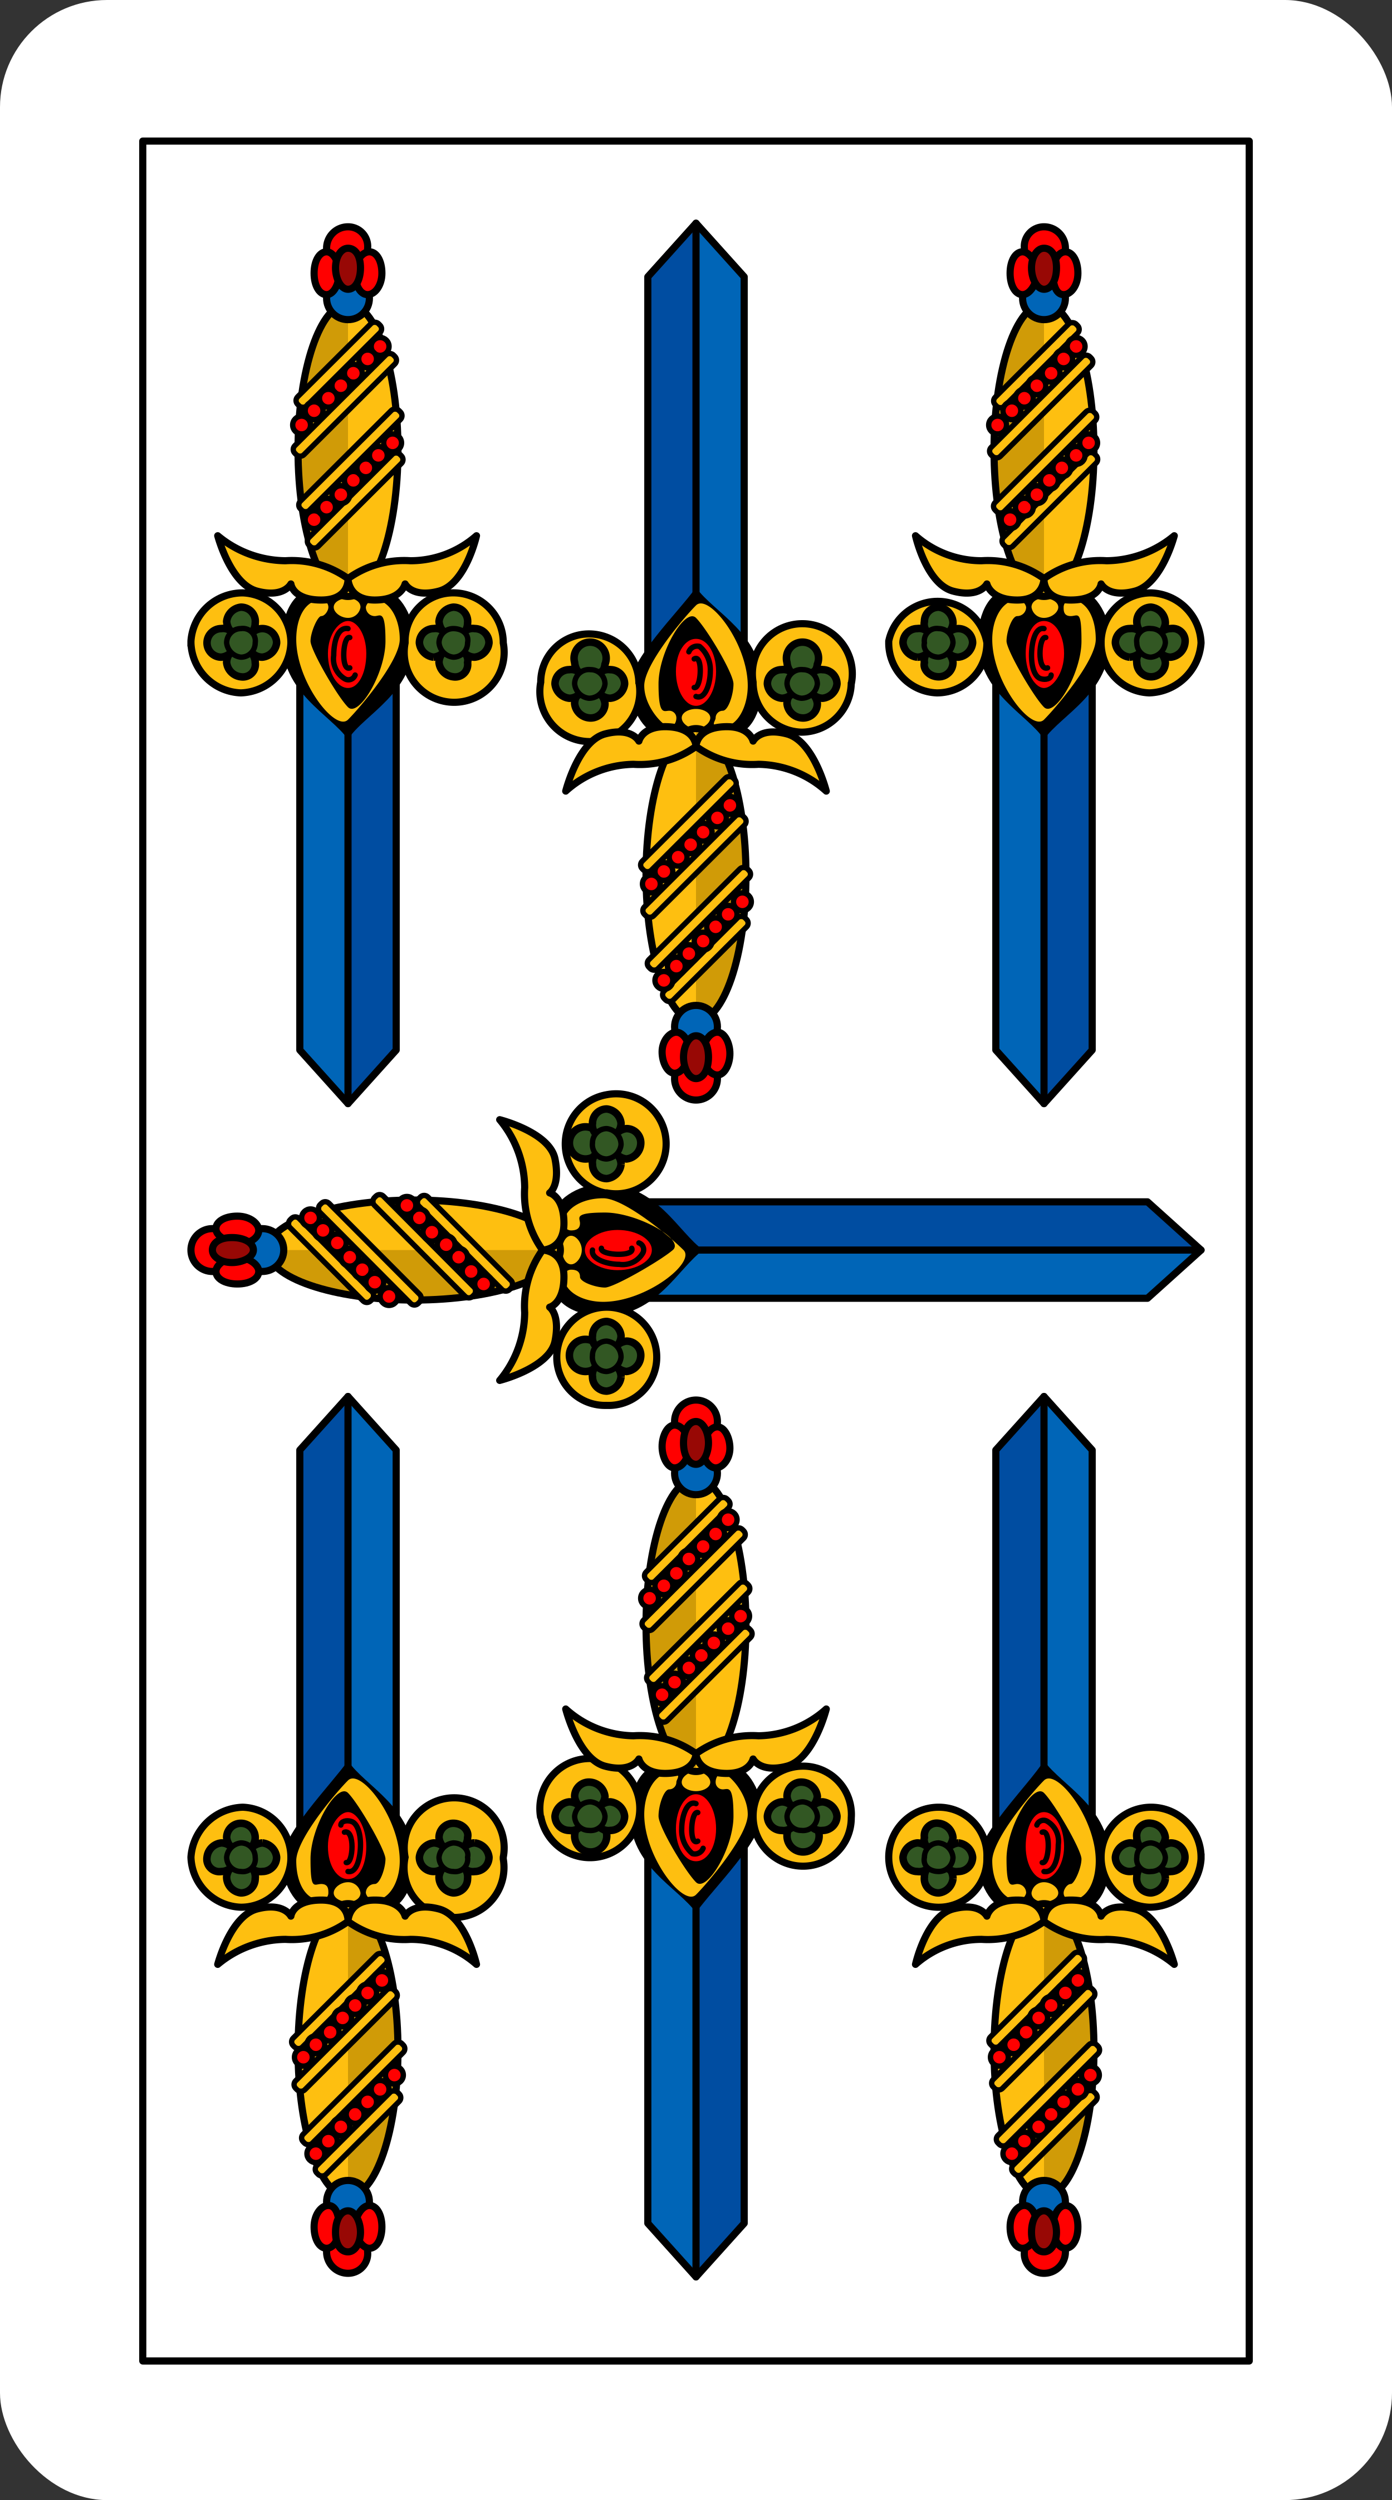 <svg xmlns="http://www.w3.org/2000/svg" viewBox="0 0 78 140">
  <rect x="0" y="0" width="78" height="140" fill="#333333" stroke="none"/>
  <rect width="78" height="140" rx="6" ry="6" fill="#fff"/>
  <path fill="#0065b7" d="M22.2 58.8l-2.7 3-2.7-3V37.3h5.4v21.5z"/>
  <path fill="#004da1" d="M22.2 58.8l-2.7 3-.1-24.5h2.8v21.5z"/>
  <path fill="none" stroke="#000" stroke-linecap="round" stroke-linejoin="round" stroke-width=".4" d="M22.2 58.8l-2.7 3-2.7-3V37.3h5.4v21.5z"/>
  <path fill="#0065b7" stroke="#000" stroke-linecap="round" stroke-linejoin="round" stroke-width=".4" d="M19.5 61.8V37.4"/>
  <path d="M19.4 38.4c.7 0 1.3-.8 1.3-1.9s-.5-1.9-1.2-1.9-1.3.8-1.3 1.9.5 1.9 1.2 1.9z" fill="none"/>
  <path d="M15.8 35.8c0-1.5.7-2.8 1.8-2.8s.9-.3 1.9-.3 1.1.3 1.9.3 1.8 1.3 1.8 2.8c0 3-2.8 4.2-3.7 5.6-1-1.4-3.7-2.6-3.7-5.6z"/>
  <path d="M18.1 36.6c0 1.2.6 2.2 1.4 2.2s1.3-1 1.3-2.2c0-1.2-.6-2.1-1.3-2.1s-1.4.9-1.4 2.1z" fill="red" stroke="#000" stroke-linecap="round" stroke-linejoin="round" stroke-width=".55"/>
  <path d="M19.6 35.7c-.4-.1-.5 1.9 0 1.7m-.1-2.2c-.6-.1-.8.8-.8 1.5a1.3 1.3 0 0 0 .6 1.3.4.4 0 0 0 .6-.2" fill="none" stroke="#000" stroke-linecap="round" stroke-linejoin="round" stroke-width=".3"/>
  <path d="M16.6 35.8c0-1.2.5-2.2 1.4-2.2a.4.4 0 0 1 .4.4c0 .2-.2.5-.4.5s-.6.9-.6 1.4 1.5 3.1 2.1 3.7 2.1-1.9 2.1-3.7-.3-1.4-.6-1.4a.5.5 0 0 1-.5-.5.5.5 0 0 1 .5-.4c.8 0 1.4 1 1.4 2.2s-2.2 3.8-2.9 4.5-2.9-2.1-2.9-4.5zm2.1-1.8c0-.3.4-.5.8-.5s.7.2.7.5a.7.7 0 0 1-.7.6c-.4 0-.8-.3-.8-.6z" fill="#febf10"/>
  <path d="M22.7 36a2.8 2.8 0 1 0 5.5 0 2.8 2.8 0 0 0-2.7-2.8 2.7 2.7 0 0 0-2.8 2.7zm-12 0a2.9 2.9 0 0 0 2.8 2.8 2.9 2.9 0 0 0 2.8-2.8 2.8 2.8 0 0 0-2.7-2.8 2.9 2.9 0 0 0-2.9 2.7z" fill="#febf10" stroke="#000" stroke-width=".4"/>
  <path d="M24.6 37.1a.8.8 0 0 1 .8-.8c.5 0 .9.4.8.8a.7.7 0 0 1-.8.8.9.9 0 0 1-.8-.8zm0-2.3a.9.9 0 0 1 .8-.8.8.8 0 0 1 .8.9.8.8 0 0 1-.8.8 1 1 0 0 1-.8-.9z" fill="#325723" stroke="#000" stroke-width=".42"/>
  <path d="M26.6 36.8a.8.8 0 0 1-.8-.8.7.7 0 0 1 .8-.8.8.8 0 0 1 .8.8.9.9 0 0 1-.8.8zm-2.3 0a.9.9 0 0 1-.8-.8.8.8 0 0 1 .8-.8.7.7 0 0 1 .8.8.9.9 0 0 1-.8.8z" fill="#325723" stroke="#000" stroke-width=".42"/>
  <path d="M25.4 36.8a.8.8 0 0 0 .8-.8c.1-.5-.3-.8-.8-.8a.8.8 0 0 0-.8.8.9.9 0 0 0 .8.8z" fill="#325723" stroke="#000" stroke-width=".3"/>
  <path d="M12.7 37.1a.8.8 0 0 1 1.6 0 .7.7 0 0 1-.8.8.9.9 0 0 1-.8-.8zm0-2.3a.9.9 0 0 1 .8-.8.8.8 0 0 1 .8.9.8.8 0 0 1-.8.8 1 1 0 0 1-.8-.9z" fill="#325723" stroke="#000" stroke-width=".42"/>
  <path d="M14.7 36.8a.8.8 0 1 1 0-1.6.8.8 0 0 1 .8.8.9.9 0 0 1-.8.8zm-2.3 0a.8.8 0 1 1 0-1.6.7.7 0 0 1 .8.8.9.9 0 0 1-.8.8z" fill="#325723" stroke="#000" stroke-width=".42"/>
  <path d="M13.5 36.8a.8.8 0 0 0 .8-.8.7.7 0 0 0-.8-.8.8.8 0 0 0-.8.8.9.9 0 0 0 .8.8z" fill="#325723" stroke="#000" stroke-width=".3"/>
  <ellipse cx="19.5" cy="25.2" rx="2.8" ry="8.2" fill="#febf10"/>
  <path d="M19.5 17c-1.5 0-2.8 3.7-2.8 8.2s1.3 8.2 2.8 8.2" fill="#d09b07"/>
  <ellipse cx="19.5" cy="25.2" rx="2.8" ry="8.2" fill="none" stroke="#000" stroke-linecap="round" stroke-linejoin="round" stroke-width=".4"/>
  <rect x="15.8" y="20.1" width="6.4" height=".72" rx=".3" ry=".3" transform="rotate(135.1 19 20.44)" fill="#febf10" stroke="#000" stroke-linecap="round" stroke-linejoin="round" stroke-width=".3"/>
  <rect x="15.4" y="22.3" width="7.8" height=".72" rx=".3" ry=".3" transform="rotate(135.1 19.31 22.67)" fill="#febf10" stroke="#000" stroke-linecap="round" stroke-linejoin="round" stroke-width=".3"/>
  <circle cx="21.3" cy="19.4" r=".5" fill="red" stroke="#000" stroke-linecap="round" stroke-linejoin="round" stroke-width=".3"/>
  <circle cx="20.6" cy="20.1" r=".5" fill="red" stroke="#000" stroke-linecap="round" stroke-linejoin="round" stroke-width=".3"/>
  <circle cx="19.8" cy="20.9" r=".5" fill="red" stroke="#000" stroke-linecap="round" stroke-linejoin="round" stroke-width=".3"/>
  <circle cx="19.1" cy="21.6" r=".5" fill="red" stroke="#000" stroke-linecap="round" stroke-linejoin="round" stroke-width=".3"/>
  <circle cx="18.4" cy="22.3" r=".5" fill="red" stroke="#000" stroke-linecap="round" stroke-linejoin="round" stroke-width=".3"/>
  <circle cx="17.6" cy="23" r=".5" fill="red" stroke="#000" stroke-linecap="round" stroke-linejoin="round" stroke-width=".3"/>
  <circle cx="16.9" cy="23.8" r=".5" fill="red" stroke="#000" stroke-linecap="round" stroke-linejoin="round" stroke-width=".3"/>
  <rect x="16.3" y="27.7" width="7.2" height=".72" rx=".3" ry=".3" transform="rotate(-44.9 19.86 28.04)" fill="#febf10" stroke="#000" stroke-linecap="round" stroke-linejoin="round" stroke-width=".3"/>
  <rect x="15.7" y="25.5" width="7.8" height=".72" rx=".3" ry=".3" transform="rotate(-44.9 19.52 25.78)" fill="#febf10" stroke="#000" stroke-linecap="round" stroke-linejoin="round" stroke-width=".3"/>
  <circle cx="17.6" cy="29.1" r=".5" fill="red" stroke="#000" stroke-linecap="round" stroke-linejoin="round" stroke-width=".3"/>
  <circle cx="18.3" cy="28.4" r=".5" fill="red" stroke="#000" stroke-linecap="round" stroke-linejoin="round" stroke-width=".3"/>
  <circle cx="19.1" cy="27.7" r=".5" fill="red" stroke="#000" stroke-linecap="round" stroke-linejoin="round" stroke-width=".3"/>
  <circle cx="19.8" cy="26.9" r=".5" fill="red" stroke="#000" stroke-linecap="round" stroke-linejoin="round" stroke-width=".3"/>
  <circle cx="20.5" cy="26.2" r=".5" fill="red" stroke="#000" stroke-linecap="round" stroke-linejoin="round" stroke-width=".3"/>
  <circle cx="21.2" cy="25.5" r=".5" fill="red" stroke="#000" stroke-linecap="round" stroke-linejoin="round" stroke-width=".3"/>
  <circle cx="22" cy="24.8" r=".5" fill="red" stroke="#000" stroke-linecap="round" stroke-linejoin="round" stroke-width=".3"/>
  <circle cx="19.5" cy="16.7" r="1.2" fill="#0065b7" stroke="#000" stroke-linecap="round" stroke-linejoin="round" stroke-width=".4"/>
  <path d="M18.3 13.9a1.1 1.1 0 0 0 1.2 1.1 1.1 1.1 0 0 0 1.1-1.1 1.1 1.1 0 0 0-1.1-1.2 1.2 1.2 0 0 0-1.2 1.2z" fill="red" stroke="#000" stroke-linecap="round" stroke-linejoin="round" stroke-width=".4"/>
  <path d="M20.6 16.5c.4 0 .8-.5.8-1.2s-.3-1.2-.7-1.2-.8.5-.8 1.2.3 1.2.7 1.2zm-2.3 0c.4 0 .7-.6.7-1.2s-.3-1.2-.7-1.2-.7.5-.7 1.2.3 1.2.7 1.2z" fill="red" stroke="#000" stroke-linecap="round" stroke-linejoin="round" stroke-width=".4"/>
  <path d="M19.5 16.2c.4 0 .7-.5.7-1.2s-.3-1.1-.7-1.1-.7.5-.7 1.1.3 1.2.7 1.2z" fill="#980805" stroke="#000" stroke-linecap="round" stroke-linejoin="round" stroke-width=".4"/>
  <path d="M19.5 32.4a5.4 5.4 0 0 1 3.5-1 5.6 5.6 0 0 0 3.7-1.4s-.6 2.7-2.1 3.1-1.9-.4-1.9-.4-.2.9-1.7.9-1.5-1.2-1.5-1.2zm0 0a5.4 5.4 0 0 0-3.5-1 6 6 0 0 1-3.8-1.4s.7 2.7 2.2 3.1 1.9-.4 1.9-.4.1.9 1.7.9 1.5-1.2 1.5-1.2z" fill="#febf10" stroke="#000" stroke-linecap="round" stroke-linejoin="round" stroke-width=".4"/>
  <path fill="#0065b7" d="M61.2 58.8l-2.7 3-2.7-3V37.3h5.4v21.5z"/>
  <path fill="#004da1" d="M61.2 58.8l-2.7 3V37.3h2.7v21.5z"/>
  <path fill="none" stroke="#000" stroke-linecap="round" stroke-linejoin="round" stroke-width=".4" d="M61.2 58.8l-2.7 3-2.7-3V37.3h5.4v21.5z"/>
  <path fill="#0065b7" stroke="#000" stroke-linecap="round" stroke-linejoin="round" stroke-width=".4" d="M58.5 61.8V37.4"/>
  <path d="M58.5 38.4c.7 0 1.2-.8 1.3-1.9s-.6-1.9-1.3-1.9-1.3.8-1.3 1.9.6 1.9 1.3 1.9z" fill="none"/>
  <path d="M54.8 35.8c0-1.5.7-2.8 1.8-2.8s.9-.3 1.9-.3 1.1.3 1.9.3 1.8 1.3 1.8 2.8c0 3-2.7 4.2-3.7 5.6-.9-1.4-3.7-2.6-3.7-5.6z"/>
  <path d="M57.2 36.6c0 1.2.6 2.2 1.3 2.2s1.4-1 1.4-2.2c0-1.2-.6-2.1-1.4-2.1s-1.3.9-1.3 2.1z" fill="red" stroke="#000" stroke-linecap="round" stroke-linejoin="round" stroke-width=".55"/>
  <path d="M58.6 35.7c-.4-.1-.5 1.9.1 1.7m-.2-2.2c-.5-.1-.7.8-.7 1.5s.2 1.2.5 1.3.6 0 .6-.2" fill="none" stroke="#000" stroke-linecap="round" stroke-linejoin="round" stroke-width=".3"/>
  <path d="M55.6 35.8c0-1.2.6-2.2 1.4-2.2a.5.5 0 0 1 .5.4.5.5 0 0 1-.5.5c-.3 0-.6.9-.6 1.4s1.5 3.1 2.1 3.7 2.1-1.9 2.1-3.7-.2-1.4-.6-1.4-.4-.3-.4-.5a.4.4 0 0 1 .4-.4c.9 0 1.4 1 1.4 2.2s-2.2 3.8-2.9 4.5-2.9-2.1-2.9-4.5zm2.2-1.8c0-.3.3-.5.7-.5s.8.2.8.5-.4.6-.8.6a.7.7 0 0 1-.7-.6z" fill="#febf10"/>
  <path d="M61.7 36a2.8 2.8 0 0 0 2.7 2.8 3 3 0 0 0 2.9-2.8 2.9 2.9 0 0 0-2.8-2.8 2.8 2.8 0 0 0-2.8 2.7zm-11.9 0a2.8 2.8 0 0 0 2.7 2.8 2.8 2.8 0 0 0 2.8-2.8 2.8 2.8 0 0 0-5.5-.1z" fill="#febf10" stroke="#000" stroke-width=".4"/>
  <path d="M63.7 37.1a.7.7 0 0 1 .8-.8.9.9 0 0 1 .8.8.8.8 0 0 1-1.6 0zm0-2.3a.8.8 0 0 1 .8-.8.9.9 0 0 1 .8.9.9.9 0 0 1-.8.8.9.9 0 0 1-.8-.9z" fill="#325723" stroke="#000" stroke-width=".42"/>
  <path d="M65.6 36.8a.8.8 0 0 1 0-1.6.7.7 0 0 1 .8.8.9.9 0 0 1-.8.8zm-2.3 0a.9.9 0 0 1-.8-.8.8.8 0 0 1 .8-.8.8.8 0 0 1 .9.8 1 1 0 0 1-.9.8z" fill="#325723" stroke="#000" stroke-width=".42"/>
  <path d="M64.5 36.8a.9.9 0 0 0 .8-.8.8.8 0 0 0-.8-.8.7.7 0 0 0-.8.8.8.8 0 0 0 .8.8z" fill="#325723" stroke="#000" stroke-width=".3"/>
  <path d="M51.8 37.1a.7.7 0 0 1 .8-.8.9.9 0 0 1 .8.8.8.8 0 0 1-.8.8c-.5 0-.9-.4-.8-.8zm0-2.3a.8.8 0 0 1 .8-.8.9.9 0 0 1 .8.9.9.9 0 0 1-.8.8c-.5-.1-.9-.4-.8-.9z" fill="#325723" stroke="#000" stroke-width=".42"/>
  <path d="M53.7 36.8a.8.8 0 1 1 .8-.8.9.9 0 0 1-.8.8zm-2.3 0a.9.9 0 0 1-.8-.8.8.8 0 0 1 .8-.8.7.7 0 0 1 .8.8.8.8 0 0 1-.8.8z" fill="#325723" stroke="#000" stroke-width=".42"/>
  <path d="M52.6 36.8a.9.9 0 0 0 .8-.8.8.8 0 0 0-.8-.8.7.7 0 0 0-.8.8c-.1.4.3.8.8.8z" fill="#325723" stroke="#000" stroke-width=".3"/>
  <ellipse cx="58.5" cy="25.2" rx="2.8" ry="8.2" fill="#febf10"/>
  <path d="M58.5 17c-1.5 0-2.7 3.7-2.7 8.2s1.2 8.2 2.7 8.2" fill="#d09b07"/>
  <ellipse cx="58.5" cy="25.2" rx="2.8" ry="8.2" fill="none" stroke="#000" stroke-linecap="round" stroke-linejoin="round" stroke-width=".4"/>
  <rect x="54.8" y="20.1" width="6.4" height=".72" rx=".3" ry=".3" transform="rotate(135.1 58.04 20.47)" fill="#febf10" stroke="#000" stroke-linecap="round" stroke-linejoin="round" stroke-width=".3"/>
  <rect x="54.5" y="22.3" width="7.8" height=".72" rx=".3" ry=".3" transform="rotate(135.1 58.35 22.7)" fill="#febf10" stroke="#000" stroke-linecap="round" stroke-linejoin="round" stroke-width=".3"/>
  <circle cx="60.3" cy="19.4" r=".5" fill="red" stroke="#000" stroke-linecap="round" stroke-linejoin="round" stroke-width=".3"/>
  <circle cx="59.6" cy="20.1" r=".5" fill="red" stroke="#000" stroke-linecap="round" stroke-linejoin="round" stroke-width=".3"/>
  <circle cx="58.9" cy="20.9" r=".5" fill="red" stroke="#000" stroke-linecap="round" stroke-linejoin="round" stroke-width=".3"/>
  <circle cx="58.1" cy="21.6" r=".5" fill="red" stroke="#000" stroke-linecap="round" stroke-linejoin="round" stroke-width=".3"/>
  <circle cx="57.4" cy="22.3" r=".5" fill="red" stroke="#000" stroke-linecap="round" stroke-linejoin="round" stroke-width=".3"/>
  <circle cx="56.7" cy="23" r=".5" fill="red" stroke="#000" stroke-linecap="round" stroke-linejoin="round" stroke-width=".3"/>
  <circle cx="55.9" cy="23.8" r=".5" fill="red" stroke="#000" stroke-linecap="round" stroke-linejoin="round" stroke-width=".3"/>
  <rect x="55.3" y="27.7" width="7.2" height=".72" rx=".3" ry=".3" transform="rotate(-44.9 58.8 28.12)" fill="#febf10" stroke="#000" stroke-linecap="round" stroke-linejoin="round" stroke-width=".3"/>
  <rect x="54.7" y="25.5" width="7.8" height=".72" rx=".3" ry=".3" transform="rotate(-44.9 58.57 25.9)" fill="#febf10" stroke="#000" stroke-linecap="round" stroke-linejoin="round" stroke-width=".3"/>
  <circle cx="56.6" cy="29.1" r=".5" fill="red" stroke="#000" stroke-linecap="round" stroke-linejoin="round" stroke-width=".3"/>
  <circle cx="57.4" cy="28.4" r=".5" fill="red" stroke="#000" stroke-linecap="round" stroke-linejoin="round" stroke-width=".3"/>
  <circle cx="58.1" cy="27.7" r=".5" fill="red" stroke="#000" stroke-linecap="round" stroke-linejoin="round" stroke-width=".3"/>
  <circle cx="58.8" cy="26.9" r=".5" fill="red" stroke="#000" stroke-linecap="round" stroke-linejoin="round" stroke-width=".3"/>
  <circle cx="59.5" cy="26.2" r=".5" fill="red" stroke="#000" stroke-linecap="round" stroke-linejoin="round" stroke-width=".3"/>
  <circle cx="60.3" cy="25.5" r=".5" fill="red" stroke="#000" stroke-linecap="round" stroke-linejoin="round" stroke-width=".3"/>
  <circle cx="61" cy="24.8" r=".5" fill="red" stroke="#000" stroke-linecap="round" stroke-linejoin="round" stroke-width=".3"/>
  <circle cx="58.5" cy="16.7" r="1.2" fill="#0065b7" stroke="#000" stroke-linecap="round" stroke-linejoin="round" stroke-width=".4"/>
  <path d="M57.4 13.9a1.1 1.1 0 0 0 1.1 1.1 1.1 1.1 0 0 0 1.2-1.1 1.2 1.2 0 0 0-1.2-1.2 1.1 1.1 0 0 0-1.1 1.2z" fill="red" stroke="#000" stroke-linecap="round" stroke-linejoin="round" stroke-width=".4"/>
  <path d="M59.6 16.5c.4 0 .8-.5.8-1.2s-.3-1.2-.7-1.2-.7.5-.7 1.2.2 1.2.6 1.2zm-2.3 0c.4 0 .8-.6.8-1.2s-.4-1.2-.8-1.2-.7.5-.7 1.2.3 1.2.7 1.2z" fill="red" stroke="#000" stroke-linecap="round" stroke-linejoin="round" stroke-width=".4"/>
  <path d="M58.5 16.2c.4 0 .7-.5.7-1.2s-.3-1.1-.7-1.1-.7.5-.7 1.1.3 1.2.7 1.2z" fill="#980805" stroke="#000" stroke-linecap="round" stroke-linejoin="round" stroke-width=".4"/>
  <path d="M58.5 32.4a5.4 5.4 0 0 1 3.5-1 6 6 0 0 0 3.8-1.4s-.7 2.7-2.2 3.1-1.9-.4-1.9-.4-.1.9-1.7.9-1.5-1.2-1.5-1.2z" fill="#febf10" stroke="#000" stroke-linecap="round" stroke-linejoin="round" stroke-width=".4"/>
  <path d="M58.5 32.4a5.4 5.4 0 0 0-3.5-1 5.6 5.6 0 0 1-3.7-1.4s.6 2.7 2.1 3.1 1.9-.4 1.9-.4.2.9 1.7.9 1.5-1.2 1.5-1.2z" fill="#febf10" stroke="#000" stroke-linecap="round" stroke-linejoin="round" stroke-width=".4"/>
  <path fill="#0065b7" d="M64.3 67.3l3 2.7-3 2.7H35.4v-5.4h28.9z"/>
  <path fill="#004da1" d="M64.3 67.3l3 2.7H35.4v-2.7h28.9z"/>
  <path fill="none" stroke="#000" stroke-linecap="round" stroke-linejoin="round" stroke-width=".4" d="M64.3 67.3l3 2.7-3 2.7H35.4v-5.4h28.9z"/>
  <path fill="#0065b7" stroke="#000" stroke-linecap="round" stroke-linejoin="round" stroke-width=".4" d="M67.3 70H35.4"/>
  <path d="M36.4 70.1c0-.7-.8-1.3-1.9-1.3s-1.9.5-1.9 1.2.8 1.3 1.9 1.3 1.9-.5 1.9-1.2z" fill="none"/>
  <path d="M33.8 73.7c-1.5 0-2.8-.7-2.8-1.8s-.3-.9-.3-1.9.3-1.1.3-1.9 1.3-1.8 2.8-1.8c3 0 4.2 2.7 5.6 3.7-1.4 1-2.6 3.7-5.6 3.7z"/>
  <path d="M34.6 71.4c1.2 0 2.2-.6 2.2-1.4s-1-1.4-2.2-1.4c-1.1 0-2.1.6-2.1 1.4s1 1.4 2.1 1.4z" fill="red" stroke="#000" stroke-linecap="round" stroke-linejoin="round" stroke-width=".55"/>
  <path d="M33.7 69.9c-.1.4 1.9.5 1.7 0m-2.2.1c-.1.5.8.8 1.5.8a1.3 1.3 0 0 0 1.3-.6.4.4 0 0 0-.2-.6" fill="none" stroke="#000" stroke-linecap="round" stroke-linejoin="round" stroke-width=".3"/>
  <path d="M33.8 72.9c-1.2 0-2.2-.6-2.2-1.4a.4.4 0 0 1 .4-.4c.3 0 .5.1.5.4s.9.6 1.4.6 3.1-1.5 3.8-2.1-2-2.1-3.8-2.1-1.4.3-1.4.6-.2.4-.5.4a.4.4 0 0 1-.4-.4c0-.8 1-1.4 2.2-1.4s3.8 2.2 4.5 2.9-2.1 2.9-4.5 2.9zM32 70.8c-.3 0-.5-.4-.5-.8s.2-.8.5-.8.6.4.6.8-.3.8-.6.8z" fill="#febf10"/>
  <path d="M34 66.8a2.8 2.8 0 1 0 0-5.5 2.8 2.8 0 0 0-.1 5.5zm0 11.9a2.7 2.7 0 0 0 2.8-2.7 2.8 2.8 0 0 0-2.8-2.8 2.8 2.8 0 0 0-2.8 2.7 2.7 2.7 0 0 0 2.7 2.8z" fill="#febf10" stroke="#000" stroke-width=".4"/>
  <path d="M35.1 64.9a.9.9 0 0 1-.8-.9.9.9 0 0 1 .8-.8.8.8 0 0 1 .8.9.9.9 0 0 1-.8.8zm-2.3 0a.9.9 0 1 1 .9-.8.9.9 0 0 1-.9.8z" fill="#325723" stroke="#000" stroke-width=".42"/>
  <path d="M34.8 62.9a.8.8 0 0 1-.8.8.7.7 0 0 1-.8-.8.8.8 0 0 1 .8-.8.9.9 0 0 1 .8.8zm0 2.3a.9.9 0 0 1-.8.8.8.8 0 0 1-.8-.8.7.7 0 0 1 .8-.8.8.8 0 0 1 .8.8z" fill="#325723" stroke="#000" stroke-width=".42"/>
  <path d="M34.8 64.1a.9.9 0 0 0-.8-.9.8.8 0 0 0-.8.8.8.8 0 0 0 .8.9.9.9 0 0 0 .8-.8z" fill="#325723" stroke="#000" stroke-width=".3"/>
  <path d="M35.1 76.8a.9.9 0 0 1-.8-.9.9.9 0 0 1 .8-.8.8.8 0 0 1 .8.9.9.9 0 0 1-.8.8zm-2.3 0a.9.9 0 1 1 .9-.8.9.9 0 0 1-.9.8z" fill="#325723" stroke="#000" stroke-width=".42"/>
  <path d="M34.8 74.8a.8.8 0 0 1-.8.8.7.7 0 0 1-.8-.8.8.8 0 0 1 .8-.8.9.9 0 0 1 .8.8zm0 2.3a.9.9 0 0 1-.8.8.8.8 0 0 1-.8-.8.7.7 0 0 1 .8-.8.8.8 0 0 1 .8.8z" fill="#325723" stroke="#000" stroke-width=".42"/>
  <path d="M34.8 76a.9.9 0 0 0-.8-.9.8.8 0 0 0-.8.8.8.8 0 0 0 .8.9.9.9 0 0 0 .8-.8z" fill="#325723" stroke="#000" stroke-width=".3"/>
  <ellipse cx="23.2" cy="70" rx="8.2" ry="2.8" fill="#febf10"/>
  <path d="M15.1 70c0 1.5 3.6 2.8 8.1 2.8s8.2-1.3 8.2-2.8" fill="#d09b07"/>
  <ellipse cx="23.2" cy="70" rx="8.2" ry="2.8" fill="none" stroke="#000" stroke-linecap="round" stroke-linejoin="round" stroke-width=".4"/>
  <rect x="15.3" y="70.1" width="6.4" height=".72" rx=".3" ry=".3" transform="rotate(45.1 18.43 70.56)" fill="#febf10" stroke="#000" stroke-linecap="round" stroke-linejoin="round" stroke-width=".3"/>
  <rect x="16.8" y="69.8" width="7.8" height=".72" rx=".3" ry=".3" transform="rotate(45.1 20.68 70.2)" fill="#febf10" stroke="#000" stroke-linecap="round" stroke-linejoin="round" stroke-width=".3"/>
  <circle cx="17.4" cy="68.2" r=".5" fill="red" stroke="#000" stroke-linecap="round" stroke-linejoin="round" stroke-width=".3"/>
  <circle cx="18.1" cy="68.9" r=".5" fill="red" stroke="#000" stroke-linecap="round" stroke-linejoin="round" stroke-width=".3"/>
  <circle cx="18.9" cy="69.6" r=".5" fill="red" stroke="#000" stroke-linecap="round" stroke-linejoin="round" stroke-width=".3"/>
  <circle cx="19.6" cy="70.4" r=".5" fill="red" stroke="#000" stroke-linecap="round" stroke-linejoin="round" stroke-width=".3"/>
  <circle cx="20.3" cy="71.1" r=".5" fill="red" stroke="#000" stroke-linecap="round" stroke-linejoin="round" stroke-width=".3"/>
  <circle cx="21" cy="71.8" r=".5" fill="red" stroke="#000" stroke-linecap="round" stroke-linejoin="round" stroke-width=".3"/>
  <circle cx="21.8" cy="72.6" r=".5" fill="red" stroke="#000" stroke-linecap="round" stroke-linejoin="round" stroke-width=".3"/>
  <rect x="22.5" y="69.2" width="7.2" height=".72" rx=".3" ry=".3" transform="rotate(-134.9 26.09 69.6)" fill="#febf10" stroke="#000" stroke-linecap="round" stroke-linejoin="round" stroke-width=".3"/>
  <rect x="20" y="69.6" width="7.8" height=".72" rx=".3" ry=".3" transform="rotate(-134.9 23.8 69.9)" fill="#febf10" stroke="#000" stroke-linecap="round" stroke-linejoin="round" stroke-width=".3"/>
  <circle cx="27.1" cy="71.9" r=".5" fill="red" stroke="#000" stroke-linecap="round" stroke-linejoin="round" stroke-width=".3"/>
  <circle cx="26.4" cy="71.2" r=".5" fill="red" stroke="#000" stroke-linecap="round" stroke-linejoin="round" stroke-width=".3"/>
  <circle cx="25.7" cy="70.4" r=".5" fill="red" stroke="#000" stroke-linecap="round" stroke-linejoin="round" stroke-width=".3"/>
  <circle cx="25" cy="69.7" r=".5" fill="red" stroke="#000" stroke-linecap="round" stroke-linejoin="round" stroke-width=".3"/>
  <circle cx="24.2" cy="69" r=".5" fill="red" stroke="#000" stroke-linecap="round" stroke-linejoin="round" stroke-width=".3"/>
  <circle cx="23.5" cy="68.2" r=".5" fill="red" stroke="#000" stroke-linecap="round" stroke-linejoin="round" stroke-width=".3"/>
  <circle cx="22.8" cy="67.5" r=".5" fill="red" stroke="#000" stroke-linecap="round" stroke-linejoin="round" stroke-width=".3"/>
  <circle cx="14.7" cy="70" r="1.2" fill="#0065b7" stroke="#000" stroke-linecap="round" stroke-linejoin="round" stroke-width=".4"/>
  <path d="M11.9 71.2a1.2 1.2 0 0 0 0-2.4 1.2 1.2 0 1 0 0 2.4z" fill="red" stroke="#000" stroke-linecap="round" stroke-linejoin="round" stroke-width=".4"/>
  <path d="M14.5 68.9c0-.4-.5-.8-1.2-.8s-1.2.3-1.2.7.5.7 1.2.8 1.2-.3 1.2-.7zm0 2.3c0-.4-.6-.8-1.2-.8s-1.2.4-1.2.8.5.7 1.2.7 1.2-.3 1.2-.7z" fill="red" stroke="#000" stroke-linecap="round" stroke-linejoin="round" stroke-width=".4"/>
  <path d="M14.2 70c0-.4-.5-.7-1.2-.7s-1.1.3-1.1.7.5.7 1.1.7 1.2-.3 1.2-.7z" fill="#980805" stroke="#000" stroke-linecap="round" stroke-linejoin="round" stroke-width=".4"/>
  <path d="M30.4 70a5.4 5.4 0 0 1-1-3.5 6 6 0 0 0-1.4-3.8s2.8.7 3.1 2.2-.3 1.9-.3 1.9.8.2.8 1.7-1.2 1.5-1.2 1.5z" fill="#febf10" stroke="#000" stroke-linecap="round" stroke-linejoin="round" stroke-width=".4"/>
  <path d="M30.4 70a5.4 5.4 0 0 0-1 3.5 6 6 0 0 1-1.4 3.8s2.8-.7 3.1-2.2-.3-1.9-.3-1.9.8-.2.8-1.7-1.2-1.5-1.2-1.5z" fill="#febf10" stroke="#000" stroke-linecap="round" stroke-linejoin="round" stroke-width=".4"/>
  <path fill="#0065b7" d="M36.3 15.5l2.7-3 2.7 3v21.4h-5.4V15.5z"/>
  <path fill="#004da1" d="M36.3 15.5l2.7-3v24.4h-2.7V15.5z"/>
  <path fill="none" stroke="#000" stroke-linecap="round" stroke-linejoin="round" stroke-width=".4" d="M36.3 15.5l2.7-3 2.7 3v21.4h-5.4V15.5z"/>
  <path fill="#0065b7" stroke="#000" stroke-linecap="round" stroke-linejoin="round" stroke-width=".4" d="M39 12.5v24.3"/>
  <path d="M39.1 35.9c-.7 0-1.3.8-1.3 1.8s.5 1.9 1.2 1.9 1.3-.8 1.3-1.8-.5-1.9-1.2-1.9z" fill="none"/>
  <path d="M42.7 38.4c0 1.5-.7 2.8-1.8 2.8s-.9.4-1.9.4-1.1-.4-1.9-.4-1.8-1.3-1.8-2.8 2.7-4.1 3.7-5.5c1 1.4 3.7 2.6 3.7 5.5z"/>
  <path d="M40.4 37.6c0-1.2-.6-2.1-1.4-2.1s-1.4.9-1.4 2.1c0 1.2.6 2.2 1.4 2.2s1.4-1 1.4-2.2z" fill="red" stroke="#000" stroke-linecap="round" stroke-linejoin="round" stroke-width=".55"/>
  <path d="M38.9 38.5c.4.1.5-1.9 0-1.6M39 39c.5.2.8-.7.8-1.4a1.7 1.7 0 0 0-.6-1.4.5.5 0 0 0-.6.3" fill="none" stroke="#000" stroke-linecap="round" stroke-linejoin="round" stroke-width=".3"/>
  <path d="M41.9 38.4c0 1.2-.6 2.3-1.4 2.3s-.4-.3-.4-.5a.4.4 0 0 1 .4-.4c.3 0 .6-.9.6-1.5s-1.5-3.1-2.1-3.7-2.1 1.9-2.1 3.7.3 1.5.6 1.5a.4.4 0 0 1 .4.4c0 .2-.1.5-.4.5s-1.4-1.1-1.4-2.3 2.2-3.8 2.9-4.5 2.9 2.1 2.9 4.5zm-2.1 1.8c0 .3-.4.6-.8.6s-.8-.3-.8-.6.4-.5.8-.5.8.2.8.5z" fill="#febf10"/>
  <path d="M35.8 38.3a2.8 2.8 0 0 0-2.7-2.8 2.7 2.7 0 0 0-2.8 2.7 2.8 2.8 0 1 0 5.5 0zm11.9 0a2.8 2.8 0 1 0-5.5-.1 2.8 2.8 0 0 0 2.7 2.8 2.8 2.8 0 0 0 2.8-2.8z" fill="#febf10" stroke="#000" stroke-width=".4"/>
  <path d="M33.9 37.2a.9.9 0 0 1-.9.8 1 1 0 0 1-.8-.9.9.9 0 1 1 1.7.1zm0 2.2a.8.8 0 0 1-.9.8.9.9 0 0 1-.8-.8.8.8 0 0 1 .9-.8.9.9 0 0 1 .8.8z" fill="#325723" stroke="#000" stroke-width=".42"/>
  <path d="M31.9 37.5a.7.7 0 0 1 .8.8.8.8 0 0 1-.8.8.9.9 0 0 1-.8-.8.8.8 0 0 1 .8-.8zm2.3 0a.8.8 0 0 1 .8.8.9.9 0 0 1-.8.8.8.8 0 0 1-.8-.8.7.7 0 0 1 .8-.8z" fill="#325723" stroke="#000" stroke-width=".42"/>
  <path d="M33.1 37.5a.8.8 0 0 0-.9.8.9.9 0 0 0 .8.8.9.9 0 0 0 .9-.8.8.8 0 0 0-.8-.8z" fill="#325723" stroke="#000" stroke-width=".3"/>
  <path d="M45.8 37.2a.9.9 0 0 1-.9.8 1 1 0 0 1-.8-.9.9.9 0 1 1 1.7.1zm0 2.2a.8.8 0 0 1-.9.8.9.9 0 0 1-.8-.8.8.8 0 0 1 .9-.8.9.9 0 0 1 .8.8z" fill="#325723" stroke="#000" stroke-width=".42"/>
  <path d="M43.8 37.5a.7.7 0 0 1 .8.8.8.8 0 0 1-.8.8.9.9 0 0 1-.8-.8.8.8 0 0 1 .8-.8zm2.3 0a.8.8 0 0 1 .8.8.9.9 0 0 1-.8.8.8.8 0 0 1-.8-.8.7.7 0 0 1 .8-.8z" fill="#325723" stroke="#000" stroke-width=".42"/>
  <path d="M45 37.5a.8.8 0 0 0-.9.8.9.9 0 0 0 .8.8.9.9 0 0 0 .9-.8.8.8 0 0 0-.8-.8z" fill="#325723" stroke="#000" stroke-width=".3"/>
  <ellipse cx="39" cy="49" rx="2.8" ry="8.2" fill="#febf10"/>
  <path d="M39 57.2c1.5 0 2.8-3.7 2.8-8.2s-1.3-8.1-2.8-8.1" fill="#d09b07"/>
  <ellipse cx="39" cy="49" rx="2.8" ry="8.2" fill="none" stroke="#000" stroke-linecap="round" stroke-linejoin="round" stroke-width=".4"/>
  <rect x="36.3" y="53.4" width="6.4" height=".72" rx=".3" ry=".3" transform="rotate(-44.9 39.44 53.7)" fill="#febf10" stroke="#000" stroke-linecap="round" stroke-linejoin="round" stroke-width=".3"/>
  <rect x="35.3" y="51.2" width="7.8" height=".72" rx=".3" ry=".3" transform="rotate(-44.9 39.05 51.55)" fill="#febf10" stroke="#000" stroke-linecap="round" stroke-linejoin="round" stroke-width=".3"/>
  <circle cx="37.2" cy="54.9" r=".5" fill="red" stroke="#000" stroke-linecap="round" stroke-linejoin="round" stroke-width=".3"/>
  <circle cx="37.9" cy="54.1" r=".5" fill="red" stroke="#000" stroke-linecap="round" stroke-linejoin="round" stroke-width=".3"/>
  <circle cx="38.6" cy="53.4" r=".5" fill="red" stroke="#000" stroke-linecap="round" stroke-linejoin="round" stroke-width=".3"/>
  <circle cx="39.4" cy="52.7" r=".5" fill="red" stroke="#000" stroke-linecap="round" stroke-linejoin="round" stroke-width=".3"/>
  <circle cx="40.1" cy="51.9" r=".5" fill="red" stroke="#000" stroke-linecap="round" stroke-linejoin="round" stroke-width=".3"/>
  <circle cx="40.8" cy="51.2" r=".5" fill="red" stroke="#000" stroke-linecap="round" stroke-linejoin="round" stroke-width=".3"/>
  <circle cx="41.6" cy="50.5" r=".5" fill="red" stroke="#000" stroke-linecap="round" stroke-linejoin="round" stroke-width=".3"/>
  <rect x="35" y="45.8" width="7.2" height=".72" rx=".3" ry=".3" transform="rotate(135.1 38.59 46.15)" fill="#febf10" stroke="#000" stroke-linecap="round" stroke-linejoin="round" stroke-width=".3"/>
  <rect x="35" y="48" width="7.8" height=".72" rx=".3" ry=".3" transform="rotate(135.1 38.88 48.43)" fill="#febf10" stroke="#000" stroke-linecap="round" stroke-linejoin="round" stroke-width=".3"/>
  <circle cx="40.9" cy="45.1" r=".5" fill="red" stroke="#000" stroke-linecap="round" stroke-linejoin="round" stroke-width=".3"/>
  <circle cx="40.2" cy="45.8" r=".5" fill="red" stroke="#000" stroke-linecap="round" stroke-linejoin="round" stroke-width=".3"/>
  <circle cx="39.4" cy="46.6" r=".5" fill="red" stroke="#000" stroke-linecap="round" stroke-linejoin="round" stroke-width=".3"/>
  <circle cx="38.7" cy="47.3" r=".5" fill="red" stroke="#000" stroke-linecap="round" stroke-linejoin="round" stroke-width=".3"/>
  <circle cx="38" cy="48" r=".5" fill="red" stroke="#000" stroke-linecap="round" stroke-linejoin="round" stroke-width=".3"/>
  <circle cx="37.2" cy="48.8" r=".5" fill="red" stroke="#000" stroke-linecap="round" stroke-linejoin="round" stroke-width=".3"/>
  <circle cx="36.5" cy="49.5" r=".5" fill="red" stroke="#000" stroke-linecap="round" stroke-linejoin="round" stroke-width=".3"/>
  <circle cx="39" cy="57.5" r="1.2" fill="#0065b7" stroke="#000" stroke-linecap="round" stroke-linejoin="round" stroke-width=".4"/>
  <path d="M40.2 60.4a1.2 1.2 0 0 0-2.4 0 1.2 1.2 0 0 0 2.4 0z" fill="red" stroke="#000" stroke-linecap="round" stroke-linejoin="round" stroke-width=".4"/>
  <path d="M37.9 57.8c-.4 0-.8.5-.8 1.1s.3 1.2.7 1.2.7-.5.8-1.1-.3-1.2-.7-1.2zm2.3 0c-.4 0-.8.5-.8 1.2s.4 1.2.8 1.2.7-.6.7-1.2-.3-1.2-.7-1.2z" fill="red" stroke="#000" stroke-linecap="round" stroke-linejoin="round" stroke-width=".4"/>
  <path d="M39 58c-.4 0-.7.6-.7 1.2s.3 1.2.7 1.2.7-.5.7-1.2-.3-1.2-.7-1.2z" fill="#980805" stroke="#000" stroke-linecap="round" stroke-linejoin="round" stroke-width=".4"/>
  <path d="M39 41.8a5.4 5.4 0 0 1-3.5 1 5.8 5.8 0 0 0-3.8 1.5s.7-2.8 2.2-3.2 1.9.4 1.9.4.2-.9 1.7-.8 1.5 1.1 1.5 1.1z" fill="#febf10" stroke="#000" stroke-linecap="round" stroke-linejoin="round" stroke-width=".4"/>
  <path d="M39 41.8a5.4 5.4 0 0 0 3.5 1 5.8 5.8 0 0 1 3.8 1.5s-.7-2.8-2.2-3.2-1.9.4-1.9.4-.2-.9-1.7-.8-1.5 1.1-1.5 1.1z" fill="#febf10" stroke="#000" stroke-linecap="round" stroke-linejoin="round" stroke-width=".4"/>
  <path fill="#0065b7" d="M55.8 81.2l2.7-3 2.7 3v21.5h-5.4V81.2z"/>
  <path fill="#004da1" d="M55.8 81.2l2.7-3 .1 24.5h-2.8V81.2z"/>
  <path fill="none" stroke="#000" stroke-linecap="round" stroke-linejoin="round" stroke-width=".4" d="M55.8 81.2l2.7-3 2.7 3v21.5h-5.4V81.2z"/>
  <path fill="#0065b7" stroke="#000" stroke-linecap="round" stroke-linejoin="round" stroke-width=".4" d="M58.5 78.2v24.4"/>
  <path d="M58.6 101.6c-.7 0-1.3.8-1.3 1.9s.5 1.9 1.2 1.9 1.3-.8 1.3-1.9-.5-1.9-1.2-1.9z" fill="none"/>
  <path d="M62.2 104.2c0 1.5-.7 2.8-1.8 2.8s-.9.3-1.9.3-1.1-.3-1.9-.3-1.8-1.3-1.8-2.8 2.8-4.2 3.7-5.6c1 1.4 3.7 2.6 3.7 5.6z"/>
  <path d="M59.9 103.4c0-1.2-.6-2.2-1.4-2.2s-1.3 1-1.3 2.2c0 1.2.6 2.1 1.3 2.1s1.4-.9 1.4-2.1z" fill="red" stroke="#000" stroke-linecap="round" stroke-linejoin="round" stroke-width=".55"/>
  <path d="M58.4 104.3c.4.1.5-1.9 0-1.7m.1 2.2c.6.1.8-.8.8-1.5a1.3 1.3 0 0 0-.6-1.3.4.4 0 0 0-.6.2" fill="none" stroke="#000" stroke-linecap="round" stroke-linejoin="round" stroke-width=".3"/>
  <path d="M61.4 104.2c0 1.2-.5 2.2-1.4 2.2a.4.4 0 0 1-.4-.4c0-.2.2-.5.4-.5s.6-.9.6-1.4-1.5-3.1-2.1-3.7-2.1 1.9-2.1 3.7.3 1.4.6 1.4a.5.5 0 0 1 .5.5.5.5 0 0 1-.5.4c-.8 0-1.4-1-1.4-2.2s2.2-3.8 2.9-4.5 2.9 2.1 2.9 4.5zm-2.1 1.8c0 .3-.4.5-.8.5s-.7-.2-.7-.5a.7.7 0 0 1 .7-.6c.4 0 .8.3.8.6z" fill="#febf10"/>
  <path d="M55.3 104a2.7 2.7 0 0 0-2.7-2.8 2.8 2.8 0 0 0-2.8 2.8 2.8 2.8 0 0 0 2.7 2.8 2.7 2.7 0 0 0 2.8-2.7zm12 0a2.8 2.8 0 0 0-5.6 0 2.8 2.8 0 0 0 2.7 2.8 2.9 2.9 0 0 0 2.9-2.7z" fill="#febf10" stroke="#000" stroke-width=".4"/>
  <path d="M53.4 102.9a.9.9 0 0 1-.8.8c-.5 0-.9-.4-.8-.8a.7.7 0 0 1 .8-.8.9.9 0 0 1 .8.8zm0 2.3a.9.9 0 0 1-.8.8.8.8 0 0 1-.8-.9.8.8 0 0 1 .8-.8.9.9 0 0 1 .8.9z" fill="#325723" stroke="#000" stroke-width=".42"/>
  <path d="M51.4 103.2a.8.8 0 0 1 .8.8.7.7 0 0 1-.8.8.8.8 0 0 1-.8-.8.9.9 0 0 1 .8-.8zm2.3 0a.9.9 0 0 1 .8.8.8.8 0 0 1-.8.8.7.7 0 0 1-.8-.8.9.9 0 0 1 .8-.8z" fill="#325723" stroke="#000" stroke-width=".42"/>
  <path d="M52.6 103.2a.8.8 0 0 0-.8.8c-.1.5.3.8.8.8a.8.8 0 0 0 .8-.8.9.9 0 0 0-.8-.8z" fill="#325723" stroke="#000" stroke-width=".3"/>
  <path d="M65.3 102.9a.9.9 0 0 1-.8.8.8.8 0 0 1-.8-.8.7.7 0 0 1 .8-.8.9.9 0 0 1 .8.8zm0 2.3a.9.9 0 0 1-.8.8.8.8 0 0 1-.8-.9.8.8 0 0 1 .8-.8.9.9 0 0 1 .8.9z" fill="#325723" stroke="#000" stroke-width=".42"/>
  <path d="M63.3 103.2a.8.8 0 1 1 0 1.6.8.8 0 0 1-.8-.8.9.9 0 0 1 .8-.8zm2.3 0a.8.8 0 0 1 0 1.6.7.7 0 0 1-.8-.8.9.9 0 0 1 .8-.8z" fill="#325723" stroke="#000" stroke-width=".42"/>
  <path d="M64.5 103.2a.8.8 0 0 0-.8.8.7.7 0 0 0 .8.8.8.8 0 0 0 .8-.8.9.9 0 0 0-.8-.8z" fill="#325723" stroke="#000" stroke-width=".3"/>
  <ellipse cx="58.5" cy="114.8" rx="2.8" ry="8.2" fill="#febf10"/>
  <path d="M58.5 123c1.5 0 2.8-3.7 2.8-8.2s-1.3-8.2-2.8-8.2" fill="#d09b07"/>
  <ellipse cx="58.5" cy="114.8" rx="2.8" ry="8.2" fill="none" stroke="#000" stroke-linecap="round" stroke-linejoin="round" stroke-width=".4"/>
  <rect x="55.8" y="119.2" width="6.4" height=".72" rx=".3" ry=".3" transform="rotate(-44.9 58.9 119.4)" fill="#febf10" stroke="#000" stroke-linecap="round" stroke-linejoin="round" stroke-width=".3"/>
  <rect x="54.8" y="117" width="7.8" height=".72" rx=".3" ry=".3" transform="rotate(-44.9 58.63 117.3)" fill="#febf10" stroke="#000" stroke-linecap="round" stroke-linejoin="round" stroke-width=".3"/>
  <circle cx="56.7" cy="120.6" r=".5" fill="red" stroke="#000" stroke-linecap="round" stroke-linejoin="round" stroke-width=".3"/>
  <circle cx="57.4" cy="119.9" r=".5" fill="red" stroke="#000" stroke-linecap="round" stroke-linejoin="round" stroke-width=".3"/>
  <circle cx="58.2" cy="119.1" r=".5" fill="red" stroke="#000" stroke-linecap="round" stroke-linejoin="round" stroke-width=".3"/>
  <circle cx="58.9" cy="118.4" r=".5" fill="red" stroke="#000" stroke-linecap="round" stroke-linejoin="round" stroke-width=".3"/>
  <circle cx="59.6" cy="117.7" r=".5" fill="red" stroke="#000" stroke-linecap="round" stroke-linejoin="round" stroke-width=".3"/>
  <circle cx="60.4" cy="117" r=".5" fill="red" stroke="#000" stroke-linecap="round" stroke-linejoin="round" stroke-width=".3"/>
  <circle cx="61.1" cy="116.2" r=".5" fill="red" stroke="#000" stroke-linecap="round" stroke-linejoin="round" stroke-width=".3"/>
  <rect x="54.5" y="111.5" width="7.2" height=".72" rx=".3" ry=".3" transform="rotate(135.1 58.07 111.92)" fill="#febf10" stroke="#000" stroke-linecap="round" stroke-linejoin="round" stroke-width=".3"/>
  <rect x="54.5" y="113.8" width="7.8" height=".72" rx=".3" ry=".3" transform="rotate(135.1 58.43 114.17)" fill="#febf10" stroke="#000" stroke-linecap="round" stroke-linejoin="round" stroke-width=".3"/>
  <circle cx="60.4" cy="110.9" r=".5" fill="red" stroke="#000" stroke-linecap="round" stroke-linejoin="round" stroke-width=".3"/>
  <circle cx="59.7" cy="111.6" r=".5" fill="red" stroke="#000" stroke-linecap="round" stroke-linejoin="round" stroke-width=".3"/>
  <circle cx="58.9" cy="112.3" r=".5" fill="red" stroke="#000" stroke-linecap="round" stroke-linejoin="round" stroke-width=".3"/>
  <circle cx="58.2" cy="113" r=".5" fill="red" stroke="#000" stroke-linecap="round" stroke-linejoin="round" stroke-width=".3"/>
  <circle cx="57.5" cy="113.8" r=".5" fill="red" stroke="#000" stroke-linecap="round" stroke-linejoin="round" stroke-width=".3"/>
  <circle cx="56.8" cy="114.5" r=".5" fill="red" stroke="#000" stroke-linecap="round" stroke-linejoin="round" stroke-width=".3"/>
  <circle cx="56" cy="115.2" r=".5" fill="red" stroke="#000" stroke-linecap="round" stroke-linejoin="round" stroke-width=".3"/>
  <circle cx="58.5" cy="123.3" r="1.2" fill="#0065b7" stroke="#000" stroke-linecap="round" stroke-linejoin="round" stroke-width=".4"/>
  <path d="M59.7 126.1a1.1 1.1 0 0 0-1.2-1.1 1.1 1.1 0 0 0-1.1 1.1 1.1 1.1 0 0 0 1.1 1.2 1.2 1.2 0 0 0 1.2-1.2z" fill="red" stroke="#000" stroke-linecap="round" stroke-linejoin="round" stroke-width=".4"/>
  <path d="M57.4 123.5c-.4 0-.8.5-.8 1.2s.3 1.2.7 1.2.8-.5.8-1.2-.3-1.2-.7-1.2zm2.3 0c-.4 0-.7.6-.7 1.2s.3 1.2.7 1.2.7-.5.7-1.2-.3-1.2-.7-1.2z" fill="red" stroke="#000" stroke-linecap="round" stroke-linejoin="round" stroke-width=".4"/>
  <path d="M58.5 123.8c-.4 0-.7.5-.7 1.2s.3 1.1.7 1.1.7-.5.7-1.1-.3-1.2-.7-1.2z" fill="#980805" stroke="#000" stroke-linecap="round" stroke-linejoin="round" stroke-width=".4"/>
  <path d="M58.5 107.6a5.4 5.4 0 0 1-3.5 1 5.6 5.6 0 0 0-3.7 1.4s.6-2.7 2.1-3.1 1.9.4 1.9.4.2-.9 1.7-.9 1.5 1.2 1.5 1.2z" fill="#febf10" stroke="#000" stroke-linecap="round" stroke-linejoin="round" stroke-width=".4"/>
  <path d="M58.5 107.6a5.4 5.4 0 0 0 3.5 1 6 6 0 0 1 3.8 1.4s-.7-2.7-2.2-3.1-1.9.4-1.9.4-.1-.9-1.7-.9-1.5 1.2-1.5 1.2z" fill="#febf10" stroke="#000" stroke-linecap="round" stroke-linejoin="round" stroke-width=".4"/>
  <path fill="#0065b7" d="M16.8 81.2l2.7-3 2.7 3v21.5h-5.4V81.2z"/>
  <path fill="#004da1" d="M16.8 81.2l2.7-3v24.5h-2.7V81.2z"/>
  <path fill="none" stroke="#000" stroke-linecap="round" stroke-linejoin="round" stroke-width=".4" d="M16.8 81.2l2.7-3 2.7 3v21.5h-5.4V81.2z"/>
  <path fill="#0065b7" stroke="#000" stroke-linecap="round" stroke-linejoin="round" stroke-width=".4" d="M19.5 78.2v24.4"/>
  <path d="M19.5 101.6c-.7 0-1.2.8-1.3 1.9s.6 1.9 1.3 1.9 1.3-.8 1.3-1.9-.6-1.9-1.3-1.9z" fill="none"/>
  <path d="M23.2 104.2c0 1.5-.7 2.8-1.8 2.8s-.9.3-1.9.3-1.1-.3-1.9-.3-1.8-1.3-1.8-2.8 2.7-4.2 3.7-5.6c.9 1.4 3.7 2.6 3.7 5.6z"/>
  <path d="M20.8 103.4c0-1.2-.6-2.2-1.3-2.2s-1.4 1-1.4 2.2c0 1.2.6 2.1 1.4 2.1s1.3-.9 1.3-2.1z" fill="red" stroke="#000" stroke-linecap="round" stroke-linejoin="round" stroke-width=".55"/>
  <path d="M19.4 104.3c.4.1.5-1.9-.1-1.7m.2 2.2c.5.1.7-.8.7-1.5s-.2-1.2-.5-1.3-.6 0-.6.2" fill="none" stroke="#000" stroke-linecap="round" stroke-linejoin="round" stroke-width=".3"/>
  <path d="M22.4 104.2c0 1.2-.6 2.2-1.4 2.2a.5.5 0 0 1-.5-.4.5.5 0 0 1 .5-.5c.3 0 .6-.9.6-1.4s-1.5-3.1-2.1-3.7-2.1 1.9-2.1 3.7.2 1.4.6 1.4.4.3.4.5a.4.4 0 0 1-.4.4c-.9 0-1.4-1-1.4-2.2s2.2-3.8 2.9-4.5 2.9 2.1 2.9 4.5zm-2.2 1.8c0 .3-.3.5-.7.5s-.8-.2-.8-.5.4-.6.8-.6a.7.7 0 0 1 .7.6z" fill="#febf10"/>
  <path d="M16.3 104a2.8 2.8 0 0 0-2.7-2.8 3 3 0 0 0-2.9 2.8 2.9 2.9 0 0 0 2.8 2.8 2.8 2.8 0 0 0 2.8-2.7zm11.9 0a2.8 2.8 0 1 0-5.5 0 2.8 2.8 0 1 0 5.5.1z" fill="#febf10" stroke="#000" stroke-width=".4"/>
  <path d="M14.3 102.9a.8.8 0 0 1-.8.8.9.9 0 0 1-.8-.8.8.8 0 0 1 1.6 0zm0 2.3a.8.8 0 0 1-.8.8.9.9 0 0 1-.8-.9.9.9 0 0 1 .8-.8.8.8 0 0 1 .8.9z" fill="#325723" stroke="#000" stroke-width=".42"/>
  <path d="M12.4 103.2a.8.8 0 1 1 0 1.6.7.7 0 0 1-.8-.8.9.9 0 0 1 .8-.8zm2.3 0a.9.9 0 0 1 .8.8.8.8 0 0 1-.8.8.8.8 0 0 1-.9-.8 1 1 0 0 1 .9-.8z" fill="#325723" stroke="#000" stroke-width=".42"/>
  <path d="M13.5 103.2a.9.9 0 0 0-.8.8.8.8 0 0 0 .8.8.7.7 0 0 0 .8-.8.8.8 0 0 0-.8-.8z" fill="#325723" stroke="#000" stroke-width=".3"/>
  <path d="M26.2 102.9a.8.8 0 0 1-.8.8.9.9 0 0 1-.8-.8.8.8 0 0 1 .8-.8c.5 0 .9.4.8.8zm0 2.3a.8.8 0 0 1-.8.8.9.9 0 0 1-.8-.9.9.9 0 0 1 .8-.8.8.8 0 0 1 .8.9z" fill="#325723" stroke="#000" stroke-width=".42"/>
  <path d="M24.3 103.2a.8.8 0 1 1-.8.8.9.9 0 0 1 .8-.8zm2.3 0a.9.9 0 0 1 .8.8.8.8 0 0 1-.8.8.7.7 0 0 1-.8-.8.8.8 0 0 1 .8-.8z" fill="#325723" stroke="#000" stroke-width=".42"/>
  <path d="M25.4 103.2a.9.9 0 0 0-.8.8.8.8 0 0 0 .8.8.7.7 0 0 0 .8-.8c.1-.4-.3-.8-.8-.8z" fill="#325723" stroke="#000" stroke-width=".3"/>
  <ellipse cx="19.5" cy="114.8" rx="2.8" ry="8.2" fill="#febf10"/>
  <path d="M19.5 123c1.5 0 2.7-3.7 2.7-8.2s-1.2-8.2-2.7-8.2" fill="#d09b07"/>
  <ellipse cx="19.5" cy="114.8" rx="2.8" ry="8.2" fill="none" stroke="#000" stroke-linecap="round" stroke-linejoin="round" stroke-width=".4"/>
  <rect x="16.8" y="119.2" width="6.4" height=".72" rx=".3" ry=".3" transform="rotate(-44.9 19.92 119.44)" fill="#febf10" stroke="#000" stroke-linecap="round" stroke-linejoin="round" stroke-width=".3"/>
  <rect x="15.8" y="117" width="7.8" height=".72" rx=".3" ry=".3" transform="rotate(-44.9 19.58 117.18)" fill="#febf10" stroke="#000" stroke-linecap="round" stroke-linejoin="round" stroke-width=".3"/>
  <circle cx="17.7" cy="120.6" r=".5" fill="red" stroke="#000" stroke-linecap="round" stroke-linejoin="round" stroke-width=".3"/>
  <circle cx="18.4" cy="119.9" r=".5" fill="red" stroke="#000" stroke-linecap="round" stroke-linejoin="round" stroke-width=".3"/>
  <circle cx="19.1" cy="119.1" r=".5" fill="red" stroke="#000" stroke-linecap="round" stroke-linejoin="round" stroke-width=".3"/>
  <circle cx="19.9" cy="118.4" r=".5" fill="red" stroke="#000" stroke-linecap="round" stroke-linejoin="round" stroke-width=".3"/>
  <circle cx="20.6" cy="117.7" r=".5" fill="red" stroke="#000" stroke-linecap="round" stroke-linejoin="round" stroke-width=".3"/>
  <circle cx="21.3" cy="117" r=".5" fill="red" stroke="#000" stroke-linecap="round" stroke-linejoin="round" stroke-width=".3"/>
  <circle cx="22.1" cy="116.2" r=".5" fill="red" stroke="#000" stroke-linecap="round" stroke-linejoin="round" stroke-width=".3"/>
  <rect x="15.5" y="111.5" width="7.2" height=".72" rx=".3" ry=".3" transform="rotate(135.1 19.02 111.94)" fill="#febf10" stroke="#000" stroke-linecap="round" stroke-linejoin="round" stroke-width=".3"/>
  <rect x="15.5" y="113.8" width="7.8" height=".72" rx=".3" ry=".3" transform="rotate(135.1 19.37 114.19)" fill="#febf10" stroke="#000" stroke-linecap="round" stroke-linejoin="round" stroke-width=".3"/>
  <circle cx="21.4" cy="110.9" r=".5" fill="red" stroke="#000" stroke-linecap="round" stroke-linejoin="round" stroke-width=".3"/>
  <circle cx="20.6" cy="111.6" r=".5" fill="red" stroke="#000" stroke-linecap="round" stroke-linejoin="round" stroke-width=".3"/>
  <circle cx="19.9" cy="112.3" r=".5" fill="red" stroke="#000" stroke-linecap="round" stroke-linejoin="round" stroke-width=".3"/>
  <circle cx="19.2" cy="113" r=".5" fill="red" stroke="#000" stroke-linecap="round" stroke-linejoin="round" stroke-width=".3"/>
  <circle cx="18.5" cy="113.8" r=".5" fill="red" stroke="#000" stroke-linecap="round" stroke-linejoin="round" stroke-width=".3"/>
  <circle cx="17.7" cy="114.5" r=".5" fill="red" stroke="#000" stroke-linecap="round" stroke-linejoin="round" stroke-width=".3"/>
  <circle cx="17" cy="115.2" r=".5" fill="red" stroke="#000" stroke-linecap="round" stroke-linejoin="round" stroke-width=".3"/>
  <circle cx="19.5" cy="123.3" r="1.2" fill="#0065b7" stroke="#000" stroke-linecap="round" stroke-linejoin="round" stroke-width=".4"/>
  <path d="M20.6 126.1a1.1 1.1 0 0 0-1.1-1.1 1.1 1.1 0 0 0-1.2 1.1 1.2 1.2 0 0 0 1.2 1.2 1.1 1.1 0 0 0 1.1-1.2z" fill="red" stroke="#000" stroke-linecap="round" stroke-linejoin="round" stroke-width=".4"/>
  <path d="M18.4 123.5c-.4 0-.8.5-.8 1.2s.3 1.2.7 1.2.7-.5.7-1.2-.2-1.2-.6-1.2zm2.3 0c-.4 0-.8.6-.8 1.2s.4 1.2.8 1.2.7-.5.7-1.2-.3-1.2-.7-1.2z" fill="red" stroke="#000" stroke-linecap="round" stroke-linejoin="round" stroke-width=".4"/>
  <path d="M19.5 123.8c-.4 0-.7.5-.7 1.2s.3 1.1.7 1.1.7-.5.7-1.1-.3-1.2-.7-1.2z" fill="#980805" stroke="#000" stroke-linecap="round" stroke-linejoin="round" stroke-width=".4"/>
  <path d="M19.5 107.6a5.4 5.4 0 0 1-3.5 1 6 6 0 0 0-3.8 1.4s.7-2.7 2.2-3.1 1.9.4 1.9.4.1-.9 1.7-.9 1.5 1.2 1.5 1.2zm0 0a5.4 5.4 0 0 0 3.5 1 5.6 5.6 0 0 1 3.7 1.4s-.6-2.7-2.1-3.1-1.9.4-1.9.4-.2-.9-1.7-.9-1.5 1.2-1.5 1.2z" fill="#febf10" stroke="#000" stroke-linecap="round" stroke-linejoin="round" stroke-width=".4"/>
  <path fill="#0065b7" d="M41.7 124.5l-2.7 3-2.7-3v-21.4h5.4v21.4z"/>
  <path fill="#004da1" d="M41.7 124.5l-2.7 3v-24.4h2.7v21.4z"/>
  <path fill="none" stroke="#000" stroke-linecap="round" stroke-linejoin="round" stroke-width=".4" d="M41.7 124.5l-2.7 3-2.7-3v-21.4h5.4v21.4z"/>
  <path fill="#0065b7" stroke="#000" stroke-linecap="round" stroke-linejoin="round" stroke-width=".4" d="M39 127.5v-24.3"/>
  <path d="M38.9 104.1c.7 0 1.3-.8 1.3-1.8s-.5-1.9-1.2-1.9-1.3.8-1.3 1.8.5 1.9 1.2 1.9z" fill="none"/>
  <path d="M35.3 101.6c0-1.5.7-2.8 1.8-2.8s.9-.4 1.9-.4 1.1.4 1.9.4 1.8 1.3 1.8 2.8-2.7 4.1-3.7 5.5c-1-1.4-3.7-2.6-3.7-5.5z"/>
  <path d="M37.6 102.4c0 1.2.6 2.1 1.4 2.1s1.4-.9 1.4-2.1c0-1.2-.6-2.2-1.4-2.2s-1.4 1-1.4 2.2z" fill="red" stroke="#000" stroke-linecap="round" stroke-linejoin="round" stroke-width=".55"/>
  <path d="M39.1 101.5c-.4-.1-.5 1.9 0 1.6M39 101c-.5-.2-.8.7-.8 1.4a1.7 1.7 0 0 0 .6 1.4.5.5 0 0 0 .6-.3" fill="none" stroke="#000" stroke-linecap="round" stroke-linejoin="round" stroke-width=".3"/>
  <path d="M36.1 101.6c0-1.2.6-2.3 1.4-2.3s.4.3.4.5a.4.4 0 0 1-.4.4c-.3 0-.6.9-.6 1.5s1.5 3.1 2.1 3.7 2.1-1.9 2.1-3.7-.3-1.5-.6-1.5a.4.4 0 0 1-.4-.4c0-.2.1-.5.4-.5s1.4 1.1 1.4 2.3-2.2 3.8-2.9 4.5-2.9-2.1-2.9-4.5zm2.1-1.8c0-.3.4-.6.8-.6s.8.3.8.6-.4.5-.8.5-.8-.2-.8-.5z" fill="#febf10"/>
  <path d="M42.2 101.7a2.8 2.8 0 0 0 2.7 2.8 2.7 2.7 0 0 0 2.8-2.7 2.7 2.7 0 0 0-2.7-2.9 2.8 2.8 0 0 0-2.8 2.8zm-11.9 0a2.8 2.8 0 0 0 5.5.1 2.8 2.8 0 1 0-5.5 0z" fill="#febf10" stroke="#000" stroke-width=".4"/>
  <path d="M44.1 102.8a.9.9 0 1 1 .8.9.9.9 0 0 1-.8-.9zm0-2.2a.8.8 0 0 1 .9-.8.9.9 0 0 1 .8.8.9.9 0 0 1-.9.8.9.9 0 0 1-.8-.8z" fill="#325723" stroke="#000" stroke-width=".42"/>
  <path d="M46.1 102.5a.7.7 0 0 1-.8-.8.8.8 0 0 1 .8-.8.9.9 0 0 1 .8.8.8.8 0 0 1-.8.8zm-2.3 0a.8.8 0 0 1-.8-.8.9.9 0 0 1 .8-.8.8.8 0 0 1 .8.8.7.7 0 0 1-.8.8z" fill="#325723" stroke="#000" stroke-width=".42"/>
  <path d="M44.9 102.5a.8.8 0 0 0 .9-.8.9.9 0 0 0-.8-.8.9.9 0 0 0-.9.8.8.8 0 0 0 .8.8z" fill="#325723" stroke="#000" stroke-width=".3"/>
  <path d="M32.2 102.8a.9.9 0 1 1 .8.9.9.9 0 0 1-.8-.9zm0-2.2a.8.8 0 0 1 .9-.8.9.9 0 0 1 .8.8.9.9 0 0 1-.9.8.9.9 0 0 1-.8-.8z" fill="#325723" stroke="#000" stroke-width=".42"/>
  <path d="M34.2 102.5a.7.7 0 0 1-.8-.8.8.8 0 0 1 .8-.8.9.9 0 0 1 .8.8.8.8 0 0 1-.8.8zm-2.3 0a.8.8 0 0 1-.8-.8.9.9 0 0 1 .8-.8.8.8 0 0 1 .8.8.7.7 0 0 1-.8.8z" fill="#325723" stroke="#000" stroke-width=".42"/>
  <path d="M33 102.5a.8.8 0 0 0 .9-.8.9.9 0 0 0-.8-.8.9.9 0 0 0-.9.8.8.8 0 0 0 .8.8z" fill="#325723" stroke="#000" stroke-width=".3"/>
  <ellipse cx="39" cy="91" rx="2.8" ry="8.2" fill="#febf10"/>
  <path d="M39 82.8c-1.5 0-2.8 3.6-2.8 8.2s1.3 8.1 2.8 8.1" fill="#d09b07"/>
  <ellipse cx="39" cy="91" rx="2.8" ry="8.2" fill="none" stroke="#000" stroke-linecap="round" stroke-linejoin="round" stroke-width=".4"/>
  <rect x="35.3" y="85.8" width="6.4" height=".72" rx=".3" ry=".3" transform="rotate(135.1 38.49 86.2)" fill="#febf10" stroke="#000" stroke-linecap="round" stroke-linejoin="round" stroke-width=".3"/>
  <rect x="34.9" y="88.1" width="7.8" height=".72" rx=".3" ry=".3" transform="rotate(135.1 38.84 88.46)" fill="#febf10" stroke="#000" stroke-linecap="round" stroke-linejoin="round" stroke-width=".3"/>
  <circle cx="40.8" cy="85.1" r=".5" fill="red" stroke="#000" stroke-linecap="round" stroke-linejoin="round" stroke-width=".3"/>
  <circle cx="40.1" cy="85.9" r=".5" fill="red" stroke="#000" stroke-linecap="round" stroke-linejoin="round" stroke-width=".3"/>
  <circle cx="39.4" cy="86.6" r=".5" fill="red" stroke="#000" stroke-linecap="round" stroke-linejoin="round" stroke-width=".3"/>
  <circle cx="38.6" cy="87.3" r=".5" fill="red" stroke="#000" stroke-linecap="round" stroke-linejoin="round" stroke-width=".3"/>
  <circle cx="37.9" cy="88.1" r=".5" fill="red" stroke="#000" stroke-linecap="round" stroke-linejoin="round" stroke-width=".3"/>
  <circle cx="37.2" cy="88.8" r=".5" fill="red" stroke="#000" stroke-linecap="round" stroke-linejoin="round" stroke-width=".3"/>
  <circle cx="36.4" cy="89.5" r=".5" fill="red" stroke="#000" stroke-linecap="round" stroke-linejoin="round" stroke-width=".3"/>
  <rect x="35.8" y="93.5" width="7.2" height=".72" rx=".3" ry=".3" transform="rotate(-44.9 39.33 93.74)" fill="#febf10" stroke="#000" stroke-linecap="round" stroke-linejoin="round" stroke-width=".3"/>
  <rect x="35.2" y="91.2" width="7.8" height=".72" rx=".3" ry=".3" transform="rotate(-44.9 38.99 91.48)" fill="#febf10" stroke="#000" stroke-linecap="round" stroke-linejoin="round" stroke-width=".3"/>
  <circle cx="37.1" cy="94.9" r=".5" fill="red" stroke="#000" stroke-linecap="round" stroke-linejoin="round" stroke-width=".3"/>
  <circle cx="37.8" cy="94.2" r=".5" fill="red" stroke="#000" stroke-linecap="round" stroke-linejoin="round" stroke-width=".3"/>
  <circle cx="38.6" cy="93.4" r=".5" fill="red" stroke="#000" stroke-linecap="round" stroke-linejoin="round" stroke-width=".3"/>
  <circle cx="39.3" cy="92.7" r=".5" fill="red" stroke="#000" stroke-linecap="round" stroke-linejoin="round" stroke-width=".3"/>
  <circle cx="40" cy="92" r=".5" fill="red" stroke="#000" stroke-linecap="round" stroke-linejoin="round" stroke-width=".3"/>
  <circle cx="40.8" cy="91.2" r=".5" fill="red" stroke="#000" stroke-linecap="round" stroke-linejoin="round" stroke-width=".3"/>
  <circle cx="41.5" cy="90.5" r=".5" fill="red" stroke="#000" stroke-linecap="round" stroke-linejoin="round" stroke-width=".3"/>
  <circle cx="39" cy="82.5" r="1.2" fill="#0065b7" stroke="#000" stroke-linecap="round" stroke-linejoin="round" stroke-width=".4"/>
  <path d="M37.8 79.6a1.2 1.2 0 0 0 2.4 0 1.2 1.2 0 0 0-2.4 0z" fill="red" stroke="#000" stroke-linecap="round" stroke-linejoin="round" stroke-width=".4"/>
  <path d="M40.1 82.2c.4 0 .8-.5.8-1.1s-.3-1.2-.7-1.2-.7.5-.8 1.1.3 1.2.7 1.2zm-2.3 0c.4 0 .8-.5.8-1.2s-.4-1.2-.8-1.2-.7.6-.7 1.2.3 1.2.7 1.2z" fill="red" stroke="#000" stroke-linecap="round" stroke-linejoin="round" stroke-width=".4"/>
  <path d="M39 82c.4 0 .7-.6.7-1.2s-.3-1.2-.7-1.2-.7.5-.7 1.2.3 1.2.7 1.2z" fill="#980805" stroke="#000" stroke-linecap="round" stroke-linejoin="round" stroke-width=".4"/>
  <path d="M39 98.2a5.4 5.4 0 0 1 3.5-1 5.8 5.8 0 0 0 3.8-1.5s-.7 2.8-2.2 3.2-1.9-.4-1.9-.4-.2.9-1.7.8-1.5-1.1-1.5-1.1z" fill="#febf10" stroke="#000" stroke-linecap="round" stroke-linejoin="round" stroke-width=".4"/>
  <path d="M39 98.2a5.4 5.4 0 0 0-3.5-1 5.8 5.8 0 0 1-3.8-1.5s.7 2.8 2.2 3.2 1.9-.4 1.9-.4.2.9 1.7.8 1.5-1.1 1.5-1.1z" fill="#febf10" stroke="#000" stroke-linecap="round" stroke-linejoin="round" stroke-width=".4"/>
  <path fill="none" stroke="#000" stroke-linecap="round" stroke-linejoin="round" stroke-width=".4" d="M8 7.9h62v124.31H8z"/>
</svg>
